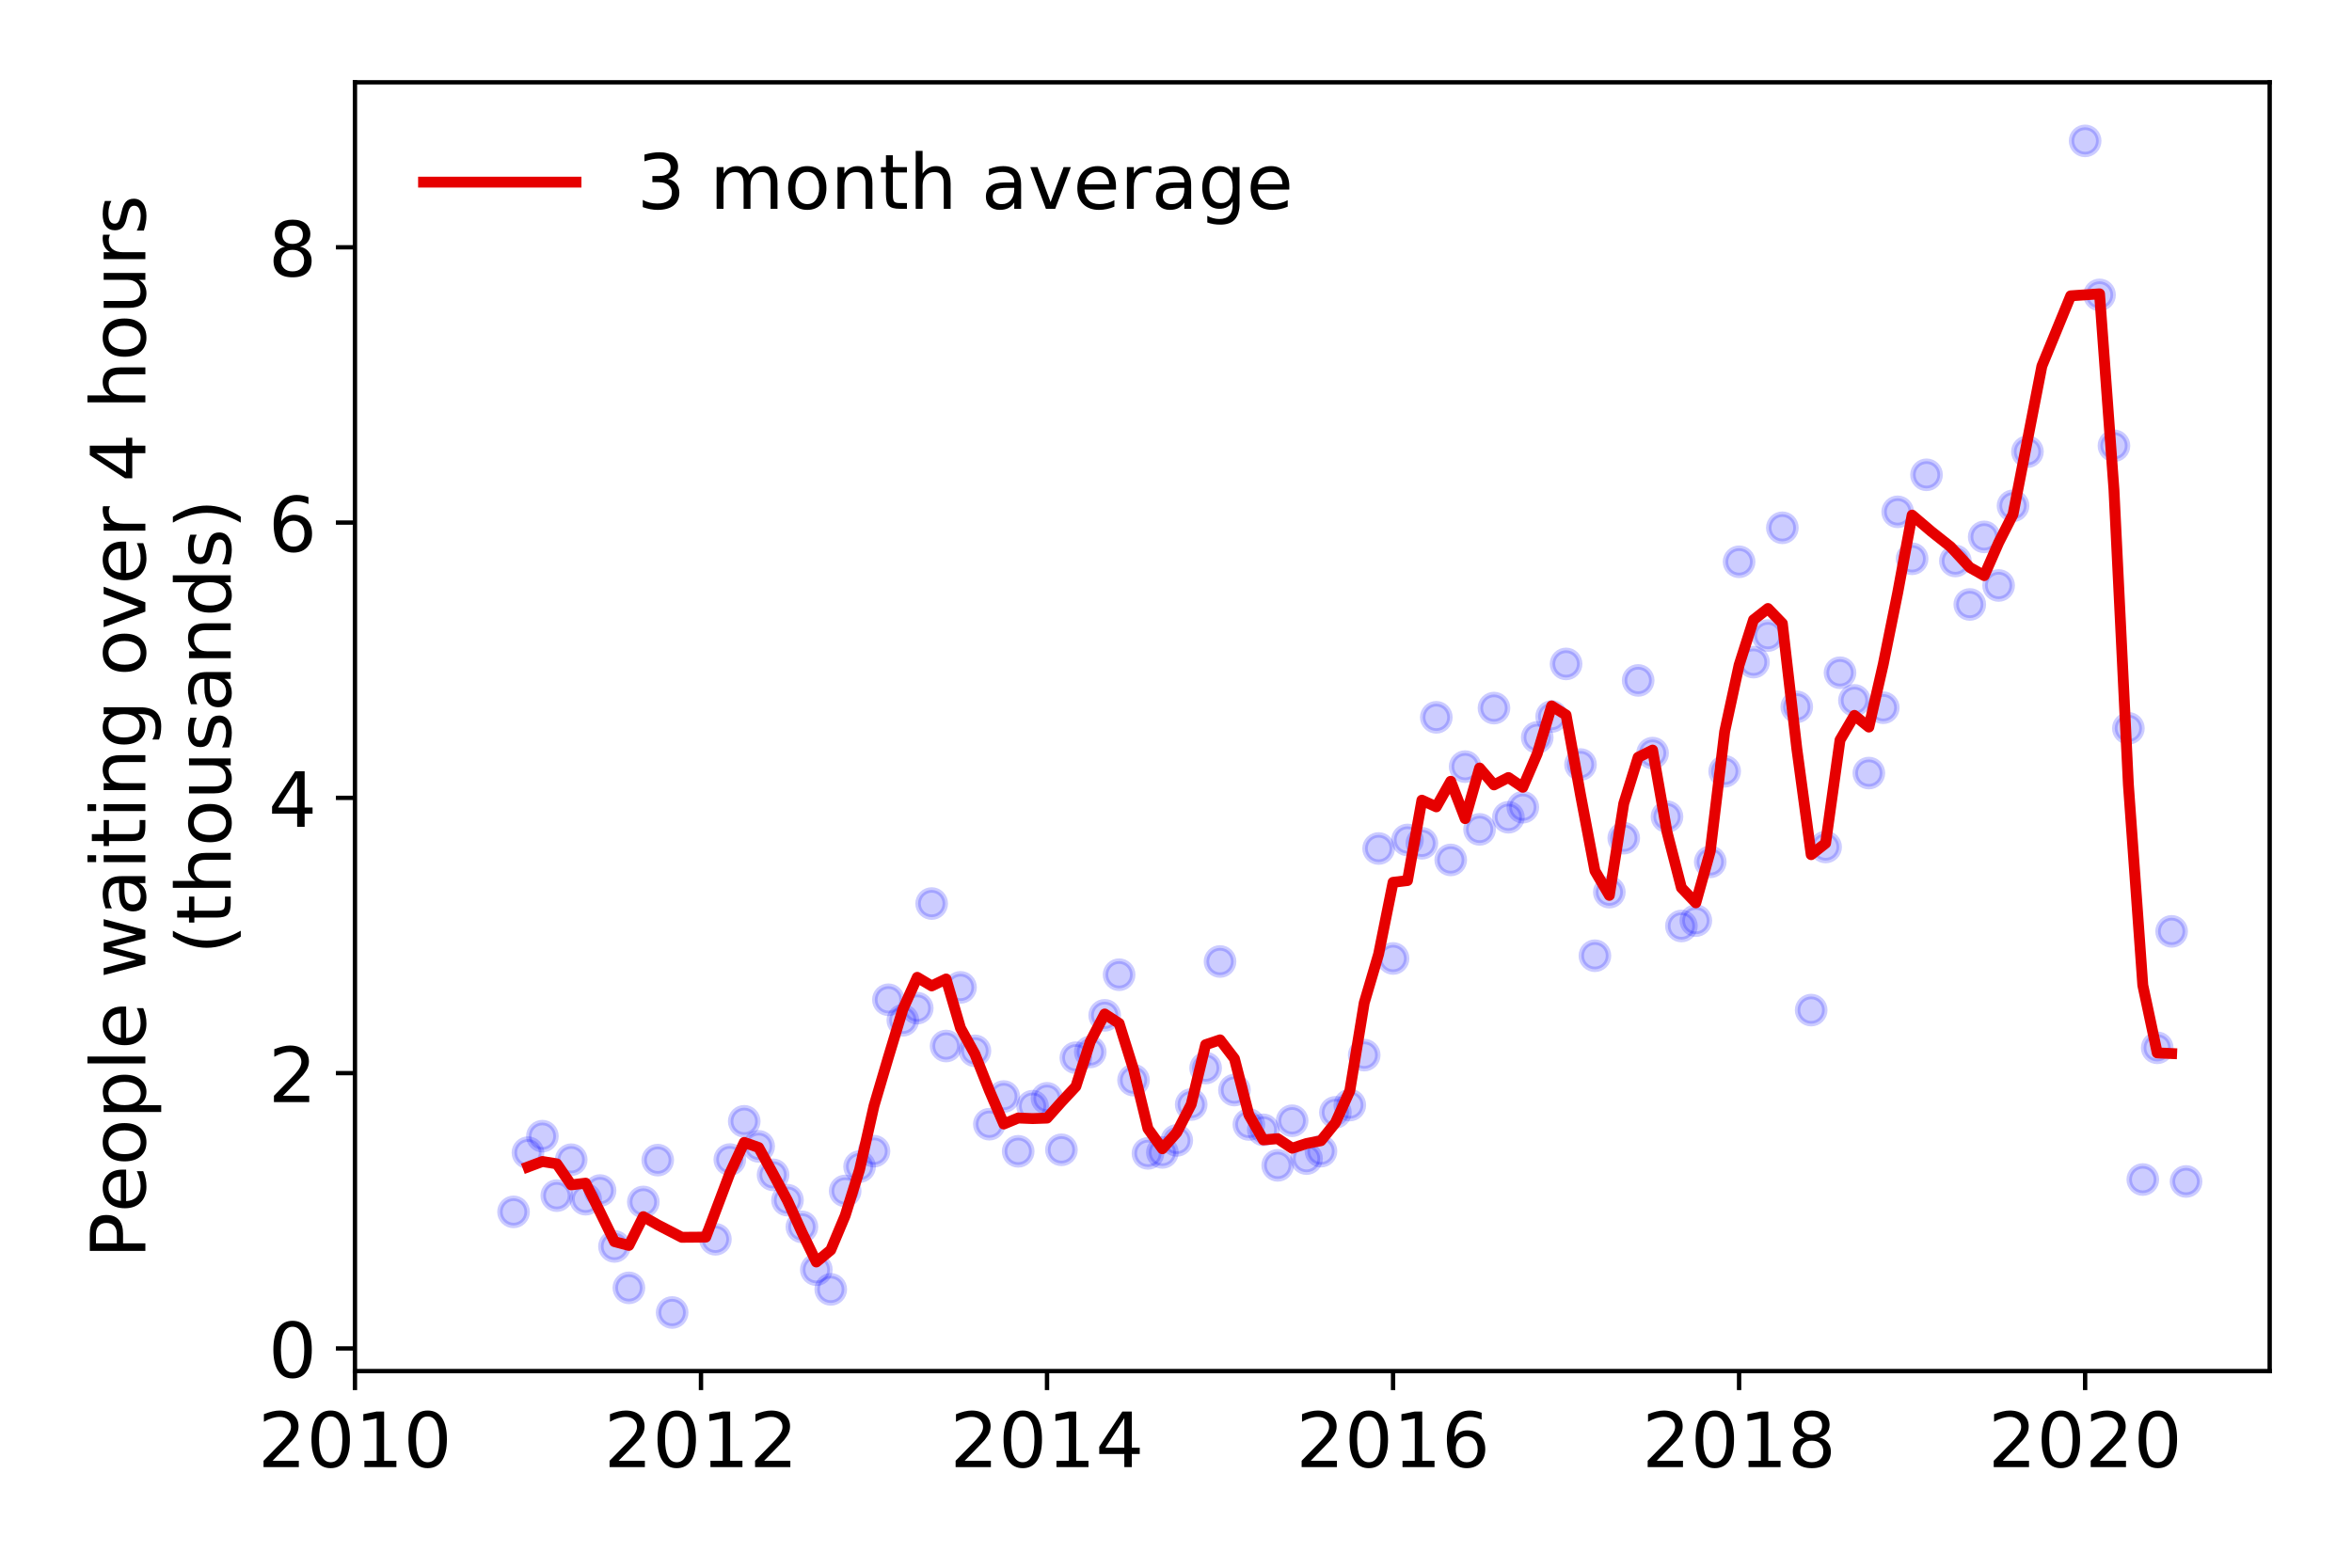 <?xml version="1.0" encoding="utf-8" standalone="no"?>
<!DOCTYPE svg PUBLIC "-//W3C//DTD SVG 1.1//EN"
  "http://www.w3.org/Graphics/SVG/1.1/DTD/svg11.dtd">
<!-- Created with matplotlib (https://matplotlib.org/) -->
<svg height="288pt" version="1.1" viewBox="0 0 432 288" width="432pt" xmlns="http://www.w3.org/2000/svg" xmlns:xlink="http://www.w3.org/1999/xlink">
 <defs>
  <style type="text/css">
*{stroke-linecap:butt;stroke-linejoin:round;}
  </style>
 </defs>
 <g id="figure_1">
  <g id="patch_1">
   <path d="M 0 288 
L 432 288 
L 432 0 
L 0 0 
z
" style="fill:#ffffff;"/>
  </g>
  <g id="axes_1">
   <g id="patch_2">
    <path d="M 65.195 251.88 
L 416.88 251.88 
L 416.88 15.12 
L 65.195 15.12 
z
" style="fill:#ffffff;"/>
   </g>
   <g id="matplotlib.axis_1">
    <g id="xtick_1">
     <g id="line2d_1">
      <defs>
       <path d="M 0 0 
L 0 3.5 
" id="m8cbd16e8b1" style="stroke:#000000;stroke-width:0.8;"/>
      </defs>
      <g>
       <use style="stroke:#000000;stroke-width:0.8;" x="65.195" xlink:href="#m8cbd16e8b1" y="251.88"/>
      </g>
     </g>
     <g id="text_1">
      <!-- 2010 -->
      <defs>
       <path d="M 19.188 8.297 
L 53.609 8.297 
L 53.609 0 
L 7.328 0 
L 7.328 8.297 
Q 12.938 14.109 22.625 23.891 
Q 32.328 33.688 34.812 36.531 
Q 39.547 41.844 41.422 45.531 
Q 43.312 49.219 43.312 52.781 
Q 43.312 58.594 39.234 62.25 
Q 35.156 65.922 28.609 65.922 
Q 23.969 65.922 18.812 64.312 
Q 13.672 62.703 7.812 59.422 
L 7.812 69.391 
Q 13.766 71.781 18.938 73 
Q 24.125 74.219 28.422 74.219 
Q 39.75 74.219 46.484 68.547 
Q 53.219 62.891 53.219 53.422 
Q 53.219 48.922 51.531 44.891 
Q 49.859 40.875 45.406 35.406 
Q 44.188 33.984 37.641 27.219 
Q 31.109 20.453 19.188 8.297 
z
" id="DejaVuSans-50"/>
       <path d="M 31.781 66.406 
Q 24.172 66.406 20.328 58.906 
Q 16.5 51.422 16.5 36.375 
Q 16.5 21.391 20.328 13.891 
Q 24.172 6.391 31.781 6.391 
Q 39.453 6.391 43.281 13.891 
Q 47.125 21.391 47.125 36.375 
Q 47.125 51.422 43.281 58.906 
Q 39.453 66.406 31.781 66.406 
z
M 31.781 74.219 
Q 44.047 74.219 50.516 64.516 
Q 56.984 54.828 56.984 36.375 
Q 56.984 17.969 50.516 8.266 
Q 44.047 -1.422 31.781 -1.422 
Q 19.531 -1.422 13.062 8.266 
Q 6.594 17.969 6.594 36.375 
Q 6.594 54.828 13.062 64.516 
Q 19.531 74.219 31.781 74.219 
z
" id="DejaVuSans-48"/>
       <path d="M 12.406 8.297 
L 28.516 8.297 
L 28.516 63.922 
L 10.984 60.406 
L 10.984 69.391 
L 28.422 72.906 
L 38.281 72.906 
L 38.281 8.297 
L 54.391 8.297 
L 54.391 0 
L 12.406 0 
z
" id="DejaVuSans-49"/>
      </defs>
      <g transform="translate(47.38 269.518)scale(0.14 -0.14)">
       <use xlink:href="#DejaVuSans-50"/>
       <use x="63.623" xlink:href="#DejaVuSans-48"/>
       <use x="127.246" xlink:href="#DejaVuSans-49"/>
       <use x="190.869" xlink:href="#DejaVuSans-48"/>
      </g>
     </g>
    </g>
    <g id="xtick_2">
     <g id="line2d_2">
      <g>
       <use style="stroke:#000000;stroke-width:0.8;" x="128.753" xlink:href="#m8cbd16e8b1" y="251.88"/>
      </g>
     </g>
     <g id="text_2">
      <!-- 2012 -->
      <g transform="translate(110.938 269.518)scale(0.14 -0.14)">
       <use xlink:href="#DejaVuSans-50"/>
       <use x="63.623" xlink:href="#DejaVuSans-48"/>
       <use x="127.246" xlink:href="#DejaVuSans-49"/>
       <use x="190.869" xlink:href="#DejaVuSans-50"/>
      </g>
     </g>
    </g>
    <g id="xtick_3">
     <g id="line2d_3">
      <g>
       <use style="stroke:#000000;stroke-width:0.8;" x="192.31" xlink:href="#m8cbd16e8b1" y="251.88"/>
      </g>
     </g>
     <g id="text_3">
      <!-- 2014 -->
      <defs>
       <path d="M 37.797 64.312 
L 12.891 25.391 
L 37.797 25.391 
z
M 35.203 72.906 
L 47.609 72.906 
L 47.609 25.391 
L 58.016 25.391 
L 58.016 17.188 
L 47.609 17.188 
L 47.609 0 
L 37.797 0 
L 37.797 17.188 
L 4.891 17.188 
L 4.891 26.703 
z
" id="DejaVuSans-52"/>
      </defs>
      <g transform="translate(174.495 269.518)scale(0.14 -0.14)">
       <use xlink:href="#DejaVuSans-50"/>
       <use x="63.623" xlink:href="#DejaVuSans-48"/>
       <use x="127.246" xlink:href="#DejaVuSans-49"/>
       <use x="190.869" xlink:href="#DejaVuSans-52"/>
      </g>
     </g>
    </g>
    <g id="xtick_4">
     <g id="line2d_4">
      <g>
       <use style="stroke:#000000;stroke-width:0.8;" x="255.868" xlink:href="#m8cbd16e8b1" y="251.88"/>
      </g>
     </g>
     <g id="text_4">
      <!-- 2016 -->
      <defs>
       <path d="M 33.016 40.375 
Q 26.375 40.375 22.484 35.828 
Q 18.609 31.297 18.609 23.391 
Q 18.609 15.531 22.484 10.953 
Q 26.375 6.391 33.016 6.391 
Q 39.656 6.391 43.531 10.953 
Q 47.406 15.531 47.406 23.391 
Q 47.406 31.297 43.531 35.828 
Q 39.656 40.375 33.016 40.375 
z
M 52.594 71.297 
L 52.594 62.312 
Q 48.875 64.062 45.094 64.984 
Q 41.312 65.922 37.594 65.922 
Q 27.828 65.922 22.672 59.328 
Q 17.531 52.734 16.797 39.406 
Q 19.672 43.656 24.016 45.922 
Q 28.375 48.188 33.594 48.188 
Q 44.578 48.188 50.953 41.516 
Q 57.328 34.859 57.328 23.391 
Q 57.328 12.156 50.688 5.359 
Q 44.047 -1.422 33.016 -1.422 
Q 20.359 -1.422 13.672 8.266 
Q 6.984 17.969 6.984 36.375 
Q 6.984 53.656 15.188 63.938 
Q 23.391 74.219 37.203 74.219 
Q 40.922 74.219 44.703 73.484 
Q 48.484 72.75 52.594 71.297 
z
" id="DejaVuSans-54"/>
      </defs>
      <g transform="translate(238.053 269.518)scale(0.14 -0.14)">
       <use xlink:href="#DejaVuSans-50"/>
       <use x="63.623" xlink:href="#DejaVuSans-48"/>
       <use x="127.246" xlink:href="#DejaVuSans-49"/>
       <use x="190.869" xlink:href="#DejaVuSans-54"/>
      </g>
     </g>
    </g>
    <g id="xtick_5">
     <g id="line2d_5">
      <g>
       <use style="stroke:#000000;stroke-width:0.8;" x="319.425" xlink:href="#m8cbd16e8b1" y="251.88"/>
      </g>
     </g>
     <g id="text_5">
      <!-- 2018 -->
      <defs>
       <path d="M 31.781 34.625 
Q 24.75 34.625 20.719 30.859 
Q 16.703 27.094 16.703 20.516 
Q 16.703 13.922 20.719 10.156 
Q 24.75 6.391 31.781 6.391 
Q 38.812 6.391 42.859 10.172 
Q 46.922 13.969 46.922 20.516 
Q 46.922 27.094 42.891 30.859 
Q 38.875 34.625 31.781 34.625 
z
M 21.922 38.812 
Q 15.578 40.375 12.031 44.719 
Q 8.5 49.078 8.5 55.328 
Q 8.5 64.062 14.719 69.141 
Q 20.953 74.219 31.781 74.219 
Q 42.672 74.219 48.875 69.141 
Q 55.078 64.062 55.078 55.328 
Q 55.078 49.078 51.531 44.719 
Q 48 40.375 41.703 38.812 
Q 48.828 37.156 52.797 32.312 
Q 56.781 27.484 56.781 20.516 
Q 56.781 9.906 50.312 4.234 
Q 43.844 -1.422 31.781 -1.422 
Q 19.734 -1.422 13.25 4.234 
Q 6.781 9.906 6.781 20.516 
Q 6.781 27.484 10.781 32.312 
Q 14.797 37.156 21.922 38.812 
z
M 18.312 54.391 
Q 18.312 48.734 21.844 45.562 
Q 25.391 42.391 31.781 42.391 
Q 38.141 42.391 41.719 45.562 
Q 45.312 48.734 45.312 54.391 
Q 45.312 60.062 41.719 63.234 
Q 38.141 66.406 31.781 66.406 
Q 25.391 66.406 21.844 63.234 
Q 18.312 60.062 18.312 54.391 
z
" id="DejaVuSans-56"/>
      </defs>
      <g transform="translate(301.61 269.518)scale(0.14 -0.14)">
       <use xlink:href="#DejaVuSans-50"/>
       <use x="63.623" xlink:href="#DejaVuSans-48"/>
       <use x="127.246" xlink:href="#DejaVuSans-49"/>
       <use x="190.869" xlink:href="#DejaVuSans-56"/>
      </g>
     </g>
    </g>
    <g id="xtick_6">
     <g id="line2d_6">
      <g>
       <use style="stroke:#000000;stroke-width:0.8;" x="382.983" xlink:href="#m8cbd16e8b1" y="251.88"/>
      </g>
     </g>
     <g id="text_6">
      <!-- 2020 -->
      <g transform="translate(365.168 269.518)scale(0.14 -0.14)">
       <use xlink:href="#DejaVuSans-50"/>
       <use x="63.623" xlink:href="#DejaVuSans-48"/>
       <use x="127.246" xlink:href="#DejaVuSans-50"/>
       <use x="190.869" xlink:href="#DejaVuSans-48"/>
      </g>
     </g>
    </g>
   </g>
   <g id="matplotlib.axis_2">
    <g id="ytick_1">
     <g id="line2d_7">
      <defs>
       <path d="M 0 0 
L -3.5 0 
" id="m569bd170dd" style="stroke:#000000;stroke-width:0.8;"/>
      </defs>
      <g>
       <use style="stroke:#000000;stroke-width:0.8;" x="65.195" xlink:href="#m569bd170dd" y="247.718"/>
      </g>
     </g>
     <g id="text_7">
      <!-- 0 -->
      <g transform="translate(49.288 253.037)scale(0.14 -0.14)">
       <use xlink:href="#DejaVuSans-48"/>
      </g>
     </g>
    </g>
    <g id="ytick_2">
     <g id="line2d_8">
      <g>
       <use style="stroke:#000000;stroke-width:0.8;" x="65.195" xlink:href="#m569bd170dd" y="197.145"/>
      </g>
     </g>
     <g id="text_8">
      <!-- 2 -->
      <g transform="translate(49.288 202.464)scale(0.14 -0.14)">
       <use xlink:href="#DejaVuSans-50"/>
      </g>
     </g>
    </g>
    <g id="ytick_3">
     <g id="line2d_9">
      <g>
       <use style="stroke:#000000;stroke-width:0.8;" x="65.195" xlink:href="#m569bd170dd" y="146.573"/>
      </g>
     </g>
     <g id="text_9">
      <!-- 4 -->
      <g transform="translate(49.288 151.892)scale(0.14 -0.14)">
       <use xlink:href="#DejaVuSans-52"/>
      </g>
     </g>
    </g>
    <g id="ytick_4">
     <g id="line2d_10">
      <g>
       <use style="stroke:#000000;stroke-width:0.8;" x="65.195" xlink:href="#m569bd170dd" y="96.001"/>
      </g>
     </g>
     <g id="text_10">
      <!-- 6 -->
      <g transform="translate(49.288 101.319)scale(0.14 -0.14)">
       <use xlink:href="#DejaVuSans-54"/>
      </g>
     </g>
    </g>
    <g id="ytick_5">
     <g id="line2d_11">
      <g>
       <use style="stroke:#000000;stroke-width:0.8;" x="65.195" xlink:href="#m569bd170dd" y="45.428"/>
      </g>
     </g>
     <g id="text_11">
      <!-- 8 -->
      <g transform="translate(49.288 50.747)scale(0.14 -0.14)">
       <use xlink:href="#DejaVuSans-56"/>
      </g>
     </g>
    </g>
    <g id="text_12">
     <!-- People waiting over 4 hours -->
     <defs>
      <path d="M 19.672 64.797 
L 19.672 37.406 
L 32.078 37.406 
Q 38.969 37.406 42.719 40.969 
Q 46.484 44.531 46.484 51.125 
Q 46.484 57.672 42.719 61.234 
Q 38.969 64.797 32.078 64.797 
z
M 9.812 72.906 
L 32.078 72.906 
Q 44.344 72.906 50.609 67.359 
Q 56.891 61.812 56.891 51.125 
Q 56.891 40.328 50.609 34.812 
Q 44.344 29.297 32.078 29.297 
L 19.672 29.297 
L 19.672 0 
L 9.812 0 
z
" id="DejaVuSans-80"/>
      <path d="M 56.203 29.594 
L 56.203 25.203 
L 14.891 25.203 
Q 15.484 15.922 20.484 11.062 
Q 25.484 6.203 34.422 6.203 
Q 39.594 6.203 44.453 7.469 
Q 49.312 8.734 54.109 11.281 
L 54.109 2.781 
Q 49.266 0.734 44.188 -0.344 
Q 39.109 -1.422 33.891 -1.422 
Q 20.797 -1.422 13.156 6.188 
Q 5.516 13.812 5.516 26.812 
Q 5.516 40.234 12.766 48.109 
Q 20.016 56 32.328 56 
Q 43.359 56 49.781 48.891 
Q 56.203 41.797 56.203 29.594 
z
M 47.219 32.234 
Q 47.125 39.594 43.094 43.984 
Q 39.062 48.391 32.422 48.391 
Q 24.906 48.391 20.391 44.141 
Q 15.875 39.891 15.188 32.172 
z
" id="DejaVuSans-101"/>
      <path d="M 30.609 48.391 
Q 23.391 48.391 19.188 42.75 
Q 14.984 37.109 14.984 27.297 
Q 14.984 17.484 19.156 11.844 
Q 23.344 6.203 30.609 6.203 
Q 37.797 6.203 41.984 11.859 
Q 46.188 17.531 46.188 27.297 
Q 46.188 37.016 41.984 42.703 
Q 37.797 48.391 30.609 48.391 
z
M 30.609 56 
Q 42.328 56 49.016 48.375 
Q 55.719 40.766 55.719 27.297 
Q 55.719 13.875 49.016 6.219 
Q 42.328 -1.422 30.609 -1.422 
Q 18.844 -1.422 12.172 6.219 
Q 5.516 13.875 5.516 27.297 
Q 5.516 40.766 12.172 48.375 
Q 18.844 56 30.609 56 
z
" id="DejaVuSans-111"/>
      <path d="M 18.109 8.203 
L 18.109 -20.797 
L 9.078 -20.797 
L 9.078 54.688 
L 18.109 54.688 
L 18.109 46.391 
Q 20.953 51.266 25.266 53.625 
Q 29.594 56 35.594 56 
Q 45.562 56 51.781 48.094 
Q 58.016 40.188 58.016 27.297 
Q 58.016 14.406 51.781 6.484 
Q 45.562 -1.422 35.594 -1.422 
Q 29.594 -1.422 25.266 0.953 
Q 20.953 3.328 18.109 8.203 
z
M 48.688 27.297 
Q 48.688 37.203 44.609 42.844 
Q 40.531 48.484 33.406 48.484 
Q 26.266 48.484 22.188 42.844 
Q 18.109 37.203 18.109 27.297 
Q 18.109 17.391 22.188 11.75 
Q 26.266 6.109 33.406 6.109 
Q 40.531 6.109 44.609 11.75 
Q 48.688 17.391 48.688 27.297 
z
" id="DejaVuSans-112"/>
      <path d="M 9.422 75.984 
L 18.406 75.984 
L 18.406 0 
L 9.422 0 
z
" id="DejaVuSans-108"/>
      <path id="DejaVuSans-32"/>
      <path d="M 4.203 54.688 
L 13.188 54.688 
L 24.422 12.016 
L 35.594 54.688 
L 46.188 54.688 
L 57.422 12.016 
L 68.609 54.688 
L 77.594 54.688 
L 63.281 0 
L 52.688 0 
L 40.922 44.828 
L 29.109 0 
L 18.5 0 
z
" id="DejaVuSans-119"/>
      <path d="M 34.281 27.484 
Q 23.391 27.484 19.188 25 
Q 14.984 22.516 14.984 16.5 
Q 14.984 11.719 18.141 8.906 
Q 21.297 6.109 26.703 6.109 
Q 34.188 6.109 38.703 11.406 
Q 43.219 16.703 43.219 25.484 
L 43.219 27.484 
z
M 52.203 31.203 
L 52.203 0 
L 43.219 0 
L 43.219 8.297 
Q 40.141 3.328 35.547 0.953 
Q 30.953 -1.422 24.312 -1.422 
Q 15.922 -1.422 10.953 3.297 
Q 6 8.016 6 15.922 
Q 6 25.141 12.172 29.828 
Q 18.359 34.516 30.609 34.516 
L 43.219 34.516 
L 43.219 35.406 
Q 43.219 41.609 39.141 45 
Q 35.062 48.391 27.688 48.391 
Q 23 48.391 18.547 47.266 
Q 14.109 46.141 10.016 43.891 
L 10.016 52.203 
Q 14.938 54.109 19.578 55.047 
Q 24.219 56 28.609 56 
Q 40.484 56 46.344 49.844 
Q 52.203 43.703 52.203 31.203 
z
" id="DejaVuSans-97"/>
      <path d="M 9.422 54.688 
L 18.406 54.688 
L 18.406 0 
L 9.422 0 
z
M 9.422 75.984 
L 18.406 75.984 
L 18.406 64.594 
L 9.422 64.594 
z
" id="DejaVuSans-105"/>
      <path d="M 18.312 70.219 
L 18.312 54.688 
L 36.812 54.688 
L 36.812 47.703 
L 18.312 47.703 
L 18.312 18.016 
Q 18.312 11.328 20.141 9.422 
Q 21.969 7.516 27.594 7.516 
L 36.812 7.516 
L 36.812 0 
L 27.594 0 
Q 17.188 0 13.234 3.875 
Q 9.281 7.766 9.281 18.016 
L 9.281 47.703 
L 2.688 47.703 
L 2.688 54.688 
L 9.281 54.688 
L 9.281 70.219 
z
" id="DejaVuSans-116"/>
      <path d="M 54.891 33.016 
L 54.891 0 
L 45.906 0 
L 45.906 32.719 
Q 45.906 40.484 42.875 44.328 
Q 39.844 48.188 33.797 48.188 
Q 26.516 48.188 22.312 43.547 
Q 18.109 38.922 18.109 30.906 
L 18.109 0 
L 9.078 0 
L 9.078 54.688 
L 18.109 54.688 
L 18.109 46.188 
Q 21.344 51.125 25.703 53.562 
Q 30.078 56 35.797 56 
Q 45.219 56 50.047 50.172 
Q 54.891 44.344 54.891 33.016 
z
" id="DejaVuSans-110"/>
      <path d="M 45.406 27.984 
Q 45.406 37.75 41.375 43.109 
Q 37.359 48.484 30.078 48.484 
Q 22.859 48.484 18.828 43.109 
Q 14.797 37.75 14.797 27.984 
Q 14.797 18.266 18.828 12.891 
Q 22.859 7.516 30.078 7.516 
Q 37.359 7.516 41.375 12.891 
Q 45.406 18.266 45.406 27.984 
z
M 54.391 6.781 
Q 54.391 -7.172 48.188 -13.984 
Q 42 -20.797 29.203 -20.797 
Q 24.469 -20.797 20.266 -20.094 
Q 16.062 -19.391 12.109 -17.922 
L 12.109 -9.188 
Q 16.062 -11.328 19.922 -12.344 
Q 23.781 -13.375 27.781 -13.375 
Q 36.625 -13.375 41.016 -8.766 
Q 45.406 -4.156 45.406 5.172 
L 45.406 9.625 
Q 42.625 4.781 38.281 2.391 
Q 33.938 0 27.875 0 
Q 17.828 0 11.672 7.656 
Q 5.516 15.328 5.516 27.984 
Q 5.516 40.672 11.672 48.328 
Q 17.828 56 27.875 56 
Q 33.938 56 38.281 53.609 
Q 42.625 51.219 45.406 46.391 
L 45.406 54.688 
L 54.391 54.688 
z
" id="DejaVuSans-103"/>
      <path d="M 2.984 54.688 
L 12.5 54.688 
L 29.594 8.797 
L 46.688 54.688 
L 56.203 54.688 
L 35.688 0 
L 23.484 0 
z
" id="DejaVuSans-118"/>
      <path d="M 41.109 46.297 
Q 39.594 47.172 37.812 47.578 
Q 36.031 48 33.891 48 
Q 26.266 48 22.188 43.047 
Q 18.109 38.094 18.109 28.812 
L 18.109 0 
L 9.078 0 
L 9.078 54.688 
L 18.109 54.688 
L 18.109 46.188 
Q 20.953 51.172 25.484 53.578 
Q 30.031 56 36.531 56 
Q 37.453 56 38.578 55.875 
Q 39.703 55.766 41.062 55.516 
z
" id="DejaVuSans-114"/>
      <path d="M 54.891 33.016 
L 54.891 0 
L 45.906 0 
L 45.906 32.719 
Q 45.906 40.484 42.875 44.328 
Q 39.844 48.188 33.797 48.188 
Q 26.516 48.188 22.312 43.547 
Q 18.109 38.922 18.109 30.906 
L 18.109 0 
L 9.078 0 
L 9.078 75.984 
L 18.109 75.984 
L 18.109 46.188 
Q 21.344 51.125 25.703 53.562 
Q 30.078 56 35.797 56 
Q 45.219 56 50.047 50.172 
Q 54.891 44.344 54.891 33.016 
z
" id="DejaVuSans-104"/>
      <path d="M 8.5 21.578 
L 8.5 54.688 
L 17.484 54.688 
L 17.484 21.922 
Q 17.484 14.156 20.5 10.266 
Q 23.531 6.391 29.594 6.391 
Q 36.859 6.391 41.078 11.031 
Q 45.312 15.672 45.312 23.688 
L 45.312 54.688 
L 54.297 54.688 
L 54.297 0 
L 45.312 0 
L 45.312 8.406 
Q 42.047 3.422 37.719 1 
Q 33.406 -1.422 27.688 -1.422 
Q 18.266 -1.422 13.375 4.438 
Q 8.5 10.297 8.5 21.578 
z
M 31.109 56 
z
" id="DejaVuSans-117"/>
      <path d="M 44.281 53.078 
L 44.281 44.578 
Q 40.484 46.531 36.375 47.5 
Q 32.281 48.484 27.875 48.484 
Q 21.188 48.484 17.844 46.438 
Q 14.5 44.391 14.5 40.281 
Q 14.5 37.156 16.891 35.375 
Q 19.281 33.594 26.516 31.984 
L 29.594 31.297 
Q 39.156 29.25 43.188 25.516 
Q 47.219 21.781 47.219 15.094 
Q 47.219 7.469 41.188 3.016 
Q 35.156 -1.422 24.609 -1.422 
Q 20.219 -1.422 15.453 -0.562 
Q 10.688 0.297 5.422 2 
L 5.422 11.281 
Q 10.406 8.688 15.234 7.391 
Q 20.062 6.109 24.812 6.109 
Q 31.156 6.109 34.562 8.281 
Q 37.984 10.453 37.984 14.406 
Q 37.984 18.062 35.516 20.016 
Q 33.062 21.969 24.703 23.781 
L 21.578 24.516 
Q 13.234 26.266 9.516 29.906 
Q 5.812 33.547 5.812 39.891 
Q 5.812 47.609 11.281 51.797 
Q 16.75 56 26.812 56 
Q 31.781 56 36.172 55.266 
Q 40.578 54.547 44.281 53.078 
z
" id="DejaVuSans-115"/>
     </defs>
     <g transform="translate(26.699 231.175)rotate(-90)scale(0.14 -0.14)">
      <use xlink:href="#DejaVuSans-80"/>
      <use x="60.256" xlink:href="#DejaVuSans-101"/>
      <use x="121.779" xlink:href="#DejaVuSans-111"/>
      <use x="182.961" xlink:href="#DejaVuSans-112"/>
      <use x="246.438" xlink:href="#DejaVuSans-108"/>
      <use x="274.221" xlink:href="#DejaVuSans-101"/>
      <use x="335.744" xlink:href="#DejaVuSans-32"/>
      <use x="367.531" xlink:href="#DejaVuSans-119"/>
      <use x="449.318" xlink:href="#DejaVuSans-97"/>
      <use x="510.598" xlink:href="#DejaVuSans-105"/>
      <use x="538.381" xlink:href="#DejaVuSans-116"/>
      <use x="577.59" xlink:href="#DejaVuSans-105"/>
      <use x="605.373" xlink:href="#DejaVuSans-110"/>
      <use x="668.752" xlink:href="#DejaVuSans-103"/>
      <use x="732.229" xlink:href="#DejaVuSans-32"/>
      <use x="764.016" xlink:href="#DejaVuSans-111"/>
      <use x="825.197" xlink:href="#DejaVuSans-118"/>
      <use x="884.377" xlink:href="#DejaVuSans-101"/>
      <use x="945.9" xlink:href="#DejaVuSans-114"/>
      <use x="987.014" xlink:href="#DejaVuSans-32"/>
      <use x="1018.801" xlink:href="#DejaVuSans-52"/>
      <use x="1082.424" xlink:href="#DejaVuSans-32"/>
      <use x="1114.211" xlink:href="#DejaVuSans-104"/>
      <use x="1177.59" xlink:href="#DejaVuSans-111"/>
      <use x="1238.771" xlink:href="#DejaVuSans-117"/>
      <use x="1302.15" xlink:href="#DejaVuSans-114"/>
      <use x="1343.264" xlink:href="#DejaVuSans-115"/>
     </g>
     <!-- (thousands) -->
     <defs>
      <path d="M 31 75.875 
Q 24.469 64.656 21.281 53.656 
Q 18.109 42.672 18.109 31.391 
Q 18.109 20.125 21.312 9.062 
Q 24.516 -2 31 -13.188 
L 23.188 -13.188 
Q 15.875 -1.703 12.234 9.375 
Q 8.594 20.453 8.594 31.391 
Q 8.594 42.281 12.203 53.312 
Q 15.828 64.359 23.188 75.875 
z
" id="DejaVuSans-40"/>
      <path d="M 45.406 46.391 
L 45.406 75.984 
L 54.391 75.984 
L 54.391 0 
L 45.406 0 
L 45.406 8.203 
Q 42.578 3.328 38.25 0.953 
Q 33.938 -1.422 27.875 -1.422 
Q 17.969 -1.422 11.734 6.484 
Q 5.516 14.406 5.516 27.297 
Q 5.516 40.188 11.734 48.094 
Q 17.969 56 27.875 56 
Q 33.938 56 38.25 53.625 
Q 42.578 51.266 45.406 46.391 
z
M 14.797 27.297 
Q 14.797 17.391 18.875 11.75 
Q 22.953 6.109 30.078 6.109 
Q 37.203 6.109 41.297 11.75 
Q 45.406 17.391 45.406 27.297 
Q 45.406 37.203 41.297 42.844 
Q 37.203 48.484 30.078 48.484 
Q 22.953 48.484 18.875 42.844 
Q 14.797 37.203 14.797 27.297 
z
" id="DejaVuSans-100"/>
      <path d="M 8.016 75.875 
L 15.828 75.875 
Q 23.141 64.359 26.781 53.312 
Q 30.422 42.281 30.422 31.391 
Q 30.422 20.453 26.781 9.375 
Q 23.141 -1.703 15.828 -13.188 
L 8.016 -13.188 
Q 14.5 -2 17.703 9.062 
Q 20.906 20.125 20.906 31.391 
Q 20.906 42.672 17.703 53.656 
Q 14.5 64.656 8.016 75.875 
z
" id="DejaVuSans-41"/>
     </defs>
     <g transform="translate(42.376 175.325)rotate(-90)scale(0.14 -0.14)">
      <use xlink:href="#DejaVuSans-40"/>
      <use x="39.014" xlink:href="#DejaVuSans-116"/>
      <use x="78.223" xlink:href="#DejaVuSans-104"/>
      <use x="141.602" xlink:href="#DejaVuSans-111"/>
      <use x="202.783" xlink:href="#DejaVuSans-117"/>
      <use x="266.162" xlink:href="#DejaVuSans-115"/>
      <use x="318.262" xlink:href="#DejaVuSans-97"/>
      <use x="379.541" xlink:href="#DejaVuSans-110"/>
      <use x="442.92" xlink:href="#DejaVuSans-100"/>
      <use x="506.396" xlink:href="#DejaVuSans-115"/>
      <use x="558.496" xlink:href="#DejaVuSans-41"/>
     </g>
    </g>
   </g>
   <g id="line2d_12">
    <defs>
     <path d="M 0 2.5 
C 0.663 2.5 1.299 2.237 1.768 1.768 
C 2.237 1.299 2.5 0.663 2.5 0 
C 2.5 -0.663 2.237 -1.299 1.768 -1.768 
C 1.299 -2.237 0.663 -2.5 0 -2.5 
C -0.663 -2.5 -1.299 -2.237 -1.768 -1.768 
C -2.237 -1.299 -2.5 -0.663 -2.5 0 
C -2.5 0.663 -2.237 1.299 -1.768 1.768 
C -1.299 2.237 -0.663 2.5 0 2.5 
z
" id="med54be6dfb" style="stroke:#0000ff;stroke-opacity:0.2;"/>
    </defs>
    <g clip-path="url(#p5a6b05c0c3)">
     <use style="fill:#0000ff;fill-opacity:0.2;stroke:#0000ff;stroke-opacity:0.2;" x="401.52" xlink:href="#med54be6dfb" y="217.046"/>
     <use style="fill:#0000ff;fill-opacity:0.2;stroke:#0000ff;stroke-opacity:0.2;" x="398.872" xlink:href="#med54be6dfb" y="171.101"/>
     <use style="fill:#0000ff;fill-opacity:0.2;stroke:#0000ff;stroke-opacity:0.2;" x="396.224" xlink:href="#med54be6dfb" y="192.493"/>
     <use style="fill:#0000ff;fill-opacity:0.2;stroke:#0000ff;stroke-opacity:0.2;" x="393.576" xlink:href="#med54be6dfb" y="216.692"/>
     <use style="fill:#0000ff;fill-opacity:0.2;stroke:#0000ff;stroke-opacity:0.2;" x="390.927" xlink:href="#med54be6dfb" y="133.803"/>
     <use style="fill:#0000ff;fill-opacity:0.2;stroke:#0000ff;stroke-opacity:0.2;" x="388.279" xlink:href="#med54be6dfb" y="81.891"/>
     <use style="fill:#0000ff;fill-opacity:0.2;stroke:#0000ff;stroke-opacity:0.2;" x="385.631" xlink:href="#med54be6dfb" y="54.177"/>
     <use style="fill:#0000ff;fill-opacity:0.2;stroke:#0000ff;stroke-opacity:0.2;" x="382.983" xlink:href="#med54be6dfb" y="25.882"/>
     <use style="fill:#0000ff;fill-opacity:0.2;stroke:#0000ff;stroke-opacity:0.2;" x="372.39" xlink:href="#med54be6dfb" y="82.978"/>
     <use style="fill:#0000ff;fill-opacity:0.2;stroke:#0000ff;stroke-opacity:0.2;" x="369.741" xlink:href="#med54be6dfb" y="92.916"/>
     <use style="fill:#0000ff;fill-opacity:0.2;stroke:#0000ff;stroke-opacity:0.2;" x="367.093" xlink:href="#med54be6dfb" y="107.556"/>
     <use style="fill:#0000ff;fill-opacity:0.2;stroke:#0000ff;stroke-opacity:0.2;" x="364.445" xlink:href="#med54be6dfb" y="98.63"/>
     <use style="fill:#0000ff;fill-opacity:0.2;stroke:#0000ff;stroke-opacity:0.2;" x="361.797" xlink:href="#med54be6dfb" y="111.046"/>
     <use style="fill:#0000ff;fill-opacity:0.2;stroke:#0000ff;stroke-opacity:0.2;" x="359.149" xlink:href="#med54be6dfb" y="103.055"/>
     <use style="fill:#0000ff;fill-opacity:0.2;stroke:#0000ff;stroke-opacity:0.2;" x="353.852" xlink:href="#med54be6dfb" y="87.226"/>
     <use style="fill:#0000ff;fill-opacity:0.2;stroke:#0000ff;stroke-opacity:0.2;" x="351.204" xlink:href="#med54be6dfb" y="102.651"/>
     <use style="fill:#0000ff;fill-opacity:0.2;stroke:#0000ff;stroke-opacity:0.2;" x="348.556" xlink:href="#med54be6dfb" y="94.028"/>
     <use style="fill:#0000ff;fill-opacity:0.2;stroke:#0000ff;stroke-opacity:0.2;" x="345.907" xlink:href="#med54be6dfb" y="130.011"/>
     <use style="fill:#0000ff;fill-opacity:0.2;stroke:#0000ff;stroke-opacity:0.2;" x="343.259" xlink:href="#med54be6dfb" y="142.021"/>
     <use style="fill:#0000ff;fill-opacity:0.2;stroke:#0000ff;stroke-opacity:0.2;" x="340.611" xlink:href="#med54be6dfb" y="128.67"/>
     <use style="fill:#0000ff;fill-opacity:0.2;stroke:#0000ff;stroke-opacity:0.2;" x="337.963" xlink:href="#med54be6dfb" y="123.588"/>
     <use style="fill:#0000ff;fill-opacity:0.2;stroke:#0000ff;stroke-opacity:0.2;" x="335.315" xlink:href="#med54be6dfb" y="155.6"/>
     <use style="fill:#0000ff;fill-opacity:0.2;stroke:#0000ff;stroke-opacity:0.2;" x="332.666" xlink:href="#med54be6dfb" y="185.564"/>
     <use style="fill:#0000ff;fill-opacity:0.2;stroke:#0000ff;stroke-opacity:0.2;" x="330.018" xlink:href="#med54be6dfb" y="129.859"/>
     <use style="fill:#0000ff;fill-opacity:0.2;stroke:#0000ff;stroke-opacity:0.2;" x="327.37" xlink:href="#med54be6dfb" y="96.961"/>
     <use style="fill:#0000ff;fill-opacity:0.2;stroke:#0000ff;stroke-opacity:0.2;" x="324.722" xlink:href="#med54be6dfb" y="116.761"/>
     <use style="fill:#0000ff;fill-opacity:0.2;stroke:#0000ff;stroke-opacity:0.2;" x="322.073" xlink:href="#med54be6dfb" y="121.641"/>
     <use style="fill:#0000ff;fill-opacity:0.2;stroke:#0000ff;stroke-opacity:0.2;" x="319.425" xlink:href="#med54be6dfb" y="103.207"/>
     <use style="fill:#0000ff;fill-opacity:0.2;stroke:#0000ff;stroke-opacity:0.2;" x="316.777" xlink:href="#med54be6dfb" y="141.693"/>
     <use style="fill:#0000ff;fill-opacity:0.2;stroke:#0000ff;stroke-opacity:0.2;" x="314.129" xlink:href="#med54be6dfb" y="158.331"/>
     <use style="fill:#0000ff;fill-opacity:0.2;stroke:#0000ff;stroke-opacity:0.2;" x="311.48" xlink:href="#med54be6dfb" y="169.128"/>
     <use style="fill:#0000ff;fill-opacity:0.2;stroke:#0000ff;stroke-opacity:0.2;" x="308.832" xlink:href="#med54be6dfb" y="170.114"/>
     <use style="fill:#0000ff;fill-opacity:0.2;stroke:#0000ff;stroke-opacity:0.2;" x="306.184" xlink:href="#med54be6dfb" y="150.037"/>
     <use style="fill:#0000ff;fill-opacity:0.2;stroke:#0000ff;stroke-opacity:0.2;" x="303.536" xlink:href="#med54be6dfb" y="138.355"/>
     <use style="fill:#0000ff;fill-opacity:0.2;stroke:#0000ff;stroke-opacity:0.2;" x="300.888" xlink:href="#med54be6dfb" y="125.004"/>
     <use style="fill:#0000ff;fill-opacity:0.2;stroke:#0000ff;stroke-opacity:0.2;" x="298.239" xlink:href="#med54be6dfb" y="153.982"/>
     <use style="fill:#0000ff;fill-opacity:0.2;stroke:#0000ff;stroke-opacity:0.2;" x="295.591" xlink:href="#med54be6dfb" y="163.894"/>
     <use style="fill:#0000ff;fill-opacity:0.2;stroke:#0000ff;stroke-opacity:0.2;" x="292.943" xlink:href="#med54be6dfb" y="175.576"/>
     <use style="fill:#0000ff;fill-opacity:0.2;stroke:#0000ff;stroke-opacity:0.2;" x="290.295" xlink:href="#med54be6dfb" y="140.454"/>
     <use style="fill:#0000ff;fill-opacity:0.2;stroke:#0000ff;stroke-opacity:0.2;" x="287.646" xlink:href="#med54be6dfb" y="121.969"/>
     <use style="fill:#0000ff;fill-opacity:0.2;stroke:#0000ff;stroke-opacity:0.2;" x="284.998" xlink:href="#med54be6dfb" y="131.629"/>
     <use style="fill:#0000ff;fill-opacity:0.2;stroke:#0000ff;stroke-opacity:0.2;" x="282.35" xlink:href="#med54be6dfb" y="135.472"/>
     <use style="fill:#0000ff;fill-opacity:0.2;stroke:#0000ff;stroke-opacity:0.2;" x="279.702" xlink:href="#med54be6dfb" y="148.292"/>
     <use style="fill:#0000ff;fill-opacity:0.2;stroke:#0000ff;stroke-opacity:0.2;" x="277.053" xlink:href="#med54be6dfb" y="150.138"/>
     <use style="fill:#0000ff;fill-opacity:0.2;stroke:#0000ff;stroke-opacity:0.2;" x="274.405" xlink:href="#med54be6dfb" y="130.086"/>
     <use style="fill:#0000ff;fill-opacity:0.2;stroke:#0000ff;stroke-opacity:0.2;" x="271.757" xlink:href="#med54be6dfb" y="152.364"/>
     <use style="fill:#0000ff;fill-opacity:0.2;stroke:#0000ff;stroke-opacity:0.2;" x="269.109" xlink:href="#med54be6dfb" y="140.833"/>
     <use style="fill:#0000ff;fill-opacity:0.2;stroke:#0000ff;stroke-opacity:0.2;" x="266.461" xlink:href="#med54be6dfb" y="157.977"/>
     <use style="fill:#0000ff;fill-opacity:0.2;stroke:#0000ff;stroke-opacity:0.2;" x="263.812" xlink:href="#med54be6dfb" y="131.781"/>
     <use style="fill:#0000ff;fill-opacity:0.2;stroke:#0000ff;stroke-opacity:0.2;" x="261.164" xlink:href="#med54be6dfb" y="154.917"/>
     <use style="fill:#0000ff;fill-opacity:0.2;stroke:#0000ff;stroke-opacity:0.2;" x="258.516" xlink:href="#med54be6dfb" y="154.311"/>
     <use style="fill:#0000ff;fill-opacity:0.2;stroke:#0000ff;stroke-opacity:0.2;" x="255.868" xlink:href="#med54be6dfb" y="176.082"/>
     <use style="fill:#0000ff;fill-opacity:0.2;stroke:#0000ff;stroke-opacity:0.2;" x="253.219" xlink:href="#med54be6dfb" y="155.878"/>
     <use style="fill:#0000ff;fill-opacity:0.2;stroke:#0000ff;stroke-opacity:0.2;" x="250.571" xlink:href="#med54be6dfb" y="193.833"/>
     <use style="fill:#0000ff;fill-opacity:0.2;stroke:#0000ff;stroke-opacity:0.2;" x="247.923" xlink:href="#med54be6dfb" y="203.012"/>
     <use style="fill:#0000ff;fill-opacity:0.2;stroke:#0000ff;stroke-opacity:0.2;" x="245.275" xlink:href="#med54be6dfb" y="204.352"/>
     <use style="fill:#0000ff;fill-opacity:0.2;stroke:#0000ff;stroke-opacity:0.2;" x="242.626" xlink:href="#med54be6dfb" y="211.483"/>
     <use style="fill:#0000ff;fill-opacity:0.2;stroke:#0000ff;stroke-opacity:0.2;" x="239.978" xlink:href="#med54be6dfb" y="212.848"/>
     <use style="fill:#0000ff;fill-opacity:0.2;stroke:#0000ff;stroke-opacity:0.2;" x="237.33" xlink:href="#med54be6dfb" y="205.894"/>
     <use style="fill:#0000ff;fill-opacity:0.2;stroke:#0000ff;stroke-opacity:0.2;" x="234.682" xlink:href="#med54be6dfb" y="214.087"/>
     <use style="fill:#0000ff;fill-opacity:0.2;stroke:#0000ff;stroke-opacity:0.2;" x="232.034" xlink:href="#med54be6dfb" y="207.563"/>
     <use style="fill:#0000ff;fill-opacity:0.2;stroke:#0000ff;stroke-opacity:0.2;" x="229.385" xlink:href="#med54be6dfb" y="206.577"/>
     <use style="fill:#0000ff;fill-opacity:0.2;stroke:#0000ff;stroke-opacity:0.2;" x="226.737" xlink:href="#med54be6dfb" y="200.256"/>
     <use style="fill:#0000ff;fill-opacity:0.2;stroke:#0000ff;stroke-opacity:0.2;" x="224.089" xlink:href="#med54be6dfb" y="176.638"/>
     <use style="fill:#0000ff;fill-opacity:0.2;stroke:#0000ff;stroke-opacity:0.2;" x="221.441" xlink:href="#med54be6dfb" y="196.21"/>
     <use style="fill:#0000ff;fill-opacity:0.2;stroke:#0000ff;stroke-opacity:0.2;" x="218.792" xlink:href="#med54be6dfb" y="202.911"/>
     <use style="fill:#0000ff;fill-opacity:0.2;stroke:#0000ff;stroke-opacity:0.2;" x="216.144" xlink:href="#med54be6dfb" y="209.51"/>
     <use style="fill:#0000ff;fill-opacity:0.2;stroke:#0000ff;stroke-opacity:0.2;" x="213.496" xlink:href="#med54be6dfb" y="211.71"/>
     <use style="fill:#0000ff;fill-opacity:0.2;stroke:#0000ff;stroke-opacity:0.2;" x="210.848" xlink:href="#med54be6dfb" y="211.887"/>
     <use style="fill:#0000ff;fill-opacity:0.2;stroke:#0000ff;stroke-opacity:0.2;" x="208.199" xlink:href="#med54be6dfb" y="198.435"/>
     <use style="fill:#0000ff;fill-opacity:0.2;stroke:#0000ff;stroke-opacity:0.2;" x="205.551" xlink:href="#med54be6dfb" y="179.066"/>
     <use style="fill:#0000ff;fill-opacity:0.2;stroke:#0000ff;stroke-opacity:0.2;" x="202.903" xlink:href="#med54be6dfb" y="186.525"/>
     <use style="fill:#0000ff;fill-opacity:0.2;stroke:#0000ff;stroke-opacity:0.2;" x="200.255" xlink:href="#med54be6dfb" y="193.251"/>
     <use style="fill:#0000ff;fill-opacity:0.2;stroke:#0000ff;stroke-opacity:0.2;" x="197.607" xlink:href="#med54be6dfb" y="194.313"/>
     <use style="fill:#0000ff;fill-opacity:0.2;stroke:#0000ff;stroke-opacity:0.2;" x="194.958" xlink:href="#med54be6dfb" y="211.23"/>
     <use style="fill:#0000ff;fill-opacity:0.2;stroke:#0000ff;stroke-opacity:0.2;" x="192.31" xlink:href="#med54be6dfb" y="201.773"/>
     <use style="fill:#0000ff;fill-opacity:0.2;stroke:#0000ff;stroke-opacity:0.2;" x="189.662" xlink:href="#med54be6dfb" y="203.214"/>
     <use style="fill:#0000ff;fill-opacity:0.2;stroke:#0000ff;stroke-opacity:0.2;" x="187.014" xlink:href="#med54be6dfb" y="211.508"/>
     <use style="fill:#0000ff;fill-opacity:0.2;stroke:#0000ff;stroke-opacity:0.2;" x="184.365" xlink:href="#med54be6dfb" y="201.444"/>
     <use style="fill:#0000ff;fill-opacity:0.2;stroke:#0000ff;stroke-opacity:0.2;" x="181.717" xlink:href="#med54be6dfb" y="206.527"/>
     <use style="fill:#0000ff;fill-opacity:0.2;stroke:#0000ff;stroke-opacity:0.2;" x="179.069" xlink:href="#med54be6dfb" y="193.049"/>
     <use style="fill:#0000ff;fill-opacity:0.2;stroke:#0000ff;stroke-opacity:0.2;" x="176.421" xlink:href="#med54be6dfb" y="181.392"/>
     <use style="fill:#0000ff;fill-opacity:0.2;stroke:#0000ff;stroke-opacity:0.2;" x="173.772" xlink:href="#med54be6dfb" y="192.164"/>
     <use style="fill:#0000ff;fill-opacity:0.2;stroke:#0000ff;stroke-opacity:0.2;" x="171.124" xlink:href="#med54be6dfb" y="165.993"/>
     <use style="fill:#0000ff;fill-opacity:0.2;stroke:#0000ff;stroke-opacity:0.2;" x="168.476" xlink:href="#med54be6dfb" y="185.21"/>
     <use style="fill:#0000ff;fill-opacity:0.2;stroke:#0000ff;stroke-opacity:0.2;" x="165.828" xlink:href="#med54be6dfb" y="187.436"/>
     <use style="fill:#0000ff;fill-opacity:0.2;stroke:#0000ff;stroke-opacity:0.2;" x="163.18" xlink:href="#med54be6dfb" y="183.668"/>
     <use style="fill:#0000ff;fill-opacity:0.2;stroke:#0000ff;stroke-opacity:0.2;" x="160.531" xlink:href="#med54be6dfb" y="211.483"/>
     <use style="fill:#0000ff;fill-opacity:0.2;stroke:#0000ff;stroke-opacity:0.2;" x="157.883" xlink:href="#med54be6dfb" y="214.315"/>
     <use style="fill:#0000ff;fill-opacity:0.2;stroke:#0000ff;stroke-opacity:0.2;" x="155.235" xlink:href="#med54be6dfb" y="218.79"/>
     <use style="fill:#0000ff;fill-opacity:0.2;stroke:#0000ff;stroke-opacity:0.2;" x="152.587" xlink:href="#med54be6dfb" y="236.87"/>
     <use style="fill:#0000ff;fill-opacity:0.2;stroke:#0000ff;stroke-opacity:0.2;" x="149.938" xlink:href="#med54be6dfb" y="233.254"/>
     <use style="fill:#0000ff;fill-opacity:0.2;stroke:#0000ff;stroke-opacity:0.2;" x="147.29" xlink:href="#med54be6dfb" y="225.39"/>
     <use style="fill:#0000ff;fill-opacity:0.2;stroke:#0000ff;stroke-opacity:0.2;" x="144.642" xlink:href="#med54be6dfb" y="220.485"/>
     <use style="fill:#0000ff;fill-opacity:0.2;stroke:#0000ff;stroke-opacity:0.2;" x="141.994" xlink:href="#med54be6dfb" y="215.832"/>
     <use style="fill:#0000ff;fill-opacity:0.2;stroke:#0000ff;stroke-opacity:0.2;" x="139.345" xlink:href="#med54be6dfb" y="210.598"/>
     <use style="fill:#0000ff;fill-opacity:0.2;stroke:#0000ff;stroke-opacity:0.2;" x="136.697" xlink:href="#med54be6dfb" y="205.996"/>
     <use style="fill:#0000ff;fill-opacity:0.2;stroke:#0000ff;stroke-opacity:0.2;" x="134.049" xlink:href="#med54be6dfb" y="213.025"/>
     <use style="fill:#0000ff;fill-opacity:0.2;stroke:#0000ff;stroke-opacity:0.2;" x="131.401" xlink:href="#med54be6dfb" y="227.666"/>
     <use style="fill:#0000ff;fill-opacity:0.2;stroke:#0000ff;stroke-opacity:0.2;" x="123.456" xlink:href="#med54be6dfb" y="241.118"/>
     <use style="fill:#0000ff;fill-opacity:0.2;stroke:#0000ff;stroke-opacity:0.2;" x="120.808" xlink:href="#med54be6dfb" y="213.126"/>
     <use style="fill:#0000ff;fill-opacity:0.2;stroke:#0000ff;stroke-opacity:0.2;" x="118.16" xlink:href="#med54be6dfb" y="220.813"/>
     <use style="fill:#0000ff;fill-opacity:0.2;stroke:#0000ff;stroke-opacity:0.2;" x="115.511" xlink:href="#med54be6dfb" y="236.592"/>
     <use style="fill:#0000ff;fill-opacity:0.2;stroke:#0000ff;stroke-opacity:0.2;" x="112.863" xlink:href="#med54be6dfb" y="228.981"/>
     <use style="fill:#0000ff;fill-opacity:0.2;stroke:#0000ff;stroke-opacity:0.2;" x="110.215" xlink:href="#med54be6dfb" y="218.715"/>
     <use style="fill:#0000ff;fill-opacity:0.2;stroke:#0000ff;stroke-opacity:0.2;" x="107.567" xlink:href="#med54be6dfb" y="220.308"/>
     <use style="fill:#0000ff;fill-opacity:0.2;stroke:#0000ff;stroke-opacity:0.2;" x="104.918" xlink:href="#med54be6dfb" y="213.05"/>
     <use style="fill:#0000ff;fill-opacity:0.2;stroke:#0000ff;stroke-opacity:0.2;" x="102.27" xlink:href="#med54be6dfb" y="219.65"/>
     <use style="fill:#0000ff;fill-opacity:0.2;stroke:#0000ff;stroke-opacity:0.2;" x="99.622" xlink:href="#med54be6dfb" y="208.727"/>
     <use style="fill:#0000ff;fill-opacity:0.2;stroke:#0000ff;stroke-opacity:0.2;" x="96.974" xlink:href="#med54be6dfb" y="211.761"/>
     <use style="fill:#0000ff;fill-opacity:0.2;stroke:#0000ff;stroke-opacity:0.2;" x="94.326" xlink:href="#med54be6dfb" y="222.634"/>
    </g>
   </g>
   <g id="line2d_13">
    <path clip-path="url(#p5a6b05c0c3)" d="M 398.872 193.546 
L 396.224 193.428 
L 393.576 180.996 
L 390.927 144.129 
L 388.279 89.957 
L 385.631 53.983 
L 380.334 54.346 
L 375.038 67.259 
L 369.741 94.483 
L 367.093 99.701 
L 364.445 105.744 
L 361.797 104.244 
L 358.266 100.442 
L 354.735 97.644 
L 351.204 94.635 
L 348.556 108.897 
L 345.907 122.02 
L 343.259 133.567 
L 340.611 131.427 
L 337.963 135.953 
L 335.315 154.917 
L 332.666 157.008 
L 330.018 137.462 
L 327.37 114.527 
L 324.722 111.788 
L 322.073 113.869 
L 319.425 122.18 
L 316.777 134.41 
L 314.129 156.384 
L 311.48 165.858 
L 308.832 163.093 
L 306.184 152.836 
L 303.536 137.799 
L 300.888 139.114 
L 298.239 147.627 
L 295.591 164.484 
L 292.943 159.975 
L 290.295 146 
L 287.646 131.351 
L 284.998 129.69 
L 282.35 138.465 
L 279.702 144.634 
L 277.053 142.839 
L 274.405 144.196 
L 271.757 141.094 
L 269.109 150.391 
L 266.461 143.53 
L 263.812 148.225 
L 261.164 147.003 
L 258.516 161.77 
L 255.868 162.09 
L 253.219 175.264 
L 250.571 184.241 
L 247.923 200.399 
L 245.275 206.282 
L 242.626 209.561 
L 239.978 210.075 
L 237.33 210.943 
L 234.682 209.182 
L 232.034 209.409 
L 229.385 204.799 
L 226.737 194.49 
L 224.089 191.035 
L 221.441 191.92 
L 218.792 202.877 
L 216.144 208.044 
L 213.496 211.036 
L 210.848 207.344 
L 208.199 196.463 
L 205.551 188.009 
L 202.903 186.281 
L 200.255 191.363 
L 197.607 199.598 
L 194.958 202.439 
L 192.31 205.406 
L 189.662 205.498 
L 187.014 205.389 
L 184.365 206.493 
L 181.717 200.34 
L 179.069 193.656 
L 176.421 188.868 
L 173.772 179.85 
L 171.124 181.122 
L 168.476 179.546 
L 165.828 185.438 
L 163.18 194.195 
L 160.531 203.155 
L 157.883 214.863 
L 155.235 223.325 
L 152.587 229.638 
L 149.938 231.838 
L 147.29 226.376 
L 144.642 220.569 
L 141.994 215.638 
L 139.345 210.808 
L 136.697 209.873 
L 134.049 215.562 
L 129.635 227.27 
L 125.222 227.303 
L 120.808 225.019 
L 118.16 223.511 
L 115.511 228.795 
L 112.863 228.096 
L 110.215 222.668 
L 107.567 217.358 
L 104.918 217.669 
L 102.27 213.809 
L 99.622 213.379 
L 96.974 214.374 
" style="fill:none;stroke:#e60000;stroke-linecap:square;stroke-width:2;"/>
   </g>
   <g id="patch_3">
    <path d="M 65.195 251.88 
L 65.195 15.12 
" style="fill:none;stroke:#000000;stroke-linecap:square;stroke-linejoin:miter;stroke-width:0.8;"/>
   </g>
   <g id="patch_4">
    <path d="M 416.88 251.88 
L 416.88 15.12 
" style="fill:none;stroke:#000000;stroke-linecap:square;stroke-linejoin:miter;stroke-width:0.8;"/>
   </g>
   <g id="patch_5">
    <path d="M 65.195 251.88 
L 416.88 251.88 
" style="fill:none;stroke:#000000;stroke-linecap:square;stroke-linejoin:miter;stroke-width:0.8;"/>
   </g>
   <g id="patch_6">
    <path d="M 65.195 15.12 
L 416.88 15.12 
" style="fill:none;stroke:#000000;stroke-linecap:square;stroke-linejoin:miter;stroke-width:0.8;"/>
   </g>
   <g id="legend_1">
    <g id="line2d_14">
     <path d="M 77.795 33.458 
L 105.795 33.458 
" style="fill:none;stroke:#e60000;stroke-linecap:square;stroke-width:2;"/>
    </g>
    <g id="line2d_15"/>
    <g id="text_13">
     <!-- 3 month average -->
     <defs>
      <path d="M 40.578 39.312 
Q 47.656 37.797 51.625 33 
Q 55.609 28.219 55.609 21.188 
Q 55.609 10.406 48.188 4.484 
Q 40.766 -1.422 27.094 -1.422 
Q 22.516 -1.422 17.656 -0.516 
Q 12.797 0.391 7.625 2.203 
L 7.625 11.719 
Q 11.719 9.328 16.594 8.109 
Q 21.484 6.891 26.812 6.891 
Q 36.078 6.891 40.938 10.547 
Q 45.797 14.203 45.797 21.188 
Q 45.797 27.641 41.281 31.266 
Q 36.766 34.906 28.719 34.906 
L 20.219 34.906 
L 20.219 43.016 
L 29.109 43.016 
Q 36.375 43.016 40.234 45.922 
Q 44.094 48.828 44.094 54.297 
Q 44.094 59.906 40.109 62.906 
Q 36.141 65.922 28.719 65.922 
Q 24.656 65.922 20.016 65.031 
Q 15.375 64.156 9.812 62.312 
L 9.812 71.094 
Q 15.438 72.656 20.344 73.438 
Q 25.25 74.219 29.594 74.219 
Q 40.828 74.219 47.359 69.109 
Q 53.906 64.016 53.906 55.328 
Q 53.906 49.266 50.438 45.094 
Q 46.969 40.922 40.578 39.312 
z
" id="DejaVuSans-51"/>
      <path d="M 52 44.188 
Q 55.375 50.25 60.062 53.125 
Q 64.75 56 71.094 56 
Q 79.641 56 84.281 50.016 
Q 88.922 44.047 88.922 33.016 
L 88.922 0 
L 79.891 0 
L 79.891 32.719 
Q 79.891 40.578 77.094 44.375 
Q 74.312 48.188 68.609 48.188 
Q 61.625 48.188 57.562 43.547 
Q 53.516 38.922 53.516 30.906 
L 53.516 0 
L 44.484 0 
L 44.484 32.719 
Q 44.484 40.625 41.703 44.406 
Q 38.922 48.188 33.109 48.188 
Q 26.219 48.188 22.156 43.531 
Q 18.109 38.875 18.109 30.906 
L 18.109 0 
L 9.078 0 
L 9.078 54.688 
L 18.109 54.688 
L 18.109 46.188 
Q 21.188 51.219 25.484 53.609 
Q 29.781 56 35.688 56 
Q 41.656 56 45.828 52.969 
Q 50 49.953 52 44.188 
z
" id="DejaVuSans-109"/>
     </defs>
     <g transform="translate(116.995 38.358)scale(0.14 -0.14)">
      <use xlink:href="#DejaVuSans-51"/>
      <use x="63.623" xlink:href="#DejaVuSans-32"/>
      <use x="95.41" xlink:href="#DejaVuSans-109"/>
      <use x="192.822" xlink:href="#DejaVuSans-111"/>
      <use x="254.004" xlink:href="#DejaVuSans-110"/>
      <use x="317.383" xlink:href="#DejaVuSans-116"/>
      <use x="356.592" xlink:href="#DejaVuSans-104"/>
      <use x="419.971" xlink:href="#DejaVuSans-32"/>
      <use x="451.758" xlink:href="#DejaVuSans-97"/>
      <use x="513.037" xlink:href="#DejaVuSans-118"/>
      <use x="572.217" xlink:href="#DejaVuSans-101"/>
      <use x="633.74" xlink:href="#DejaVuSans-114"/>
      <use x="674.854" xlink:href="#DejaVuSans-97"/>
      <use x="736.133" xlink:href="#DejaVuSans-103"/>
      <use x="799.609" xlink:href="#DejaVuSans-101"/>
     </g>
    </g>
   </g>
  </g>
 </g>
 <defs>
  <clipPath id="p5a6b05c0c3">
   <rect height="236.76" width="351.685" x="65.195" y="15.12"/>
  </clipPath>
 </defs>
</svg>
